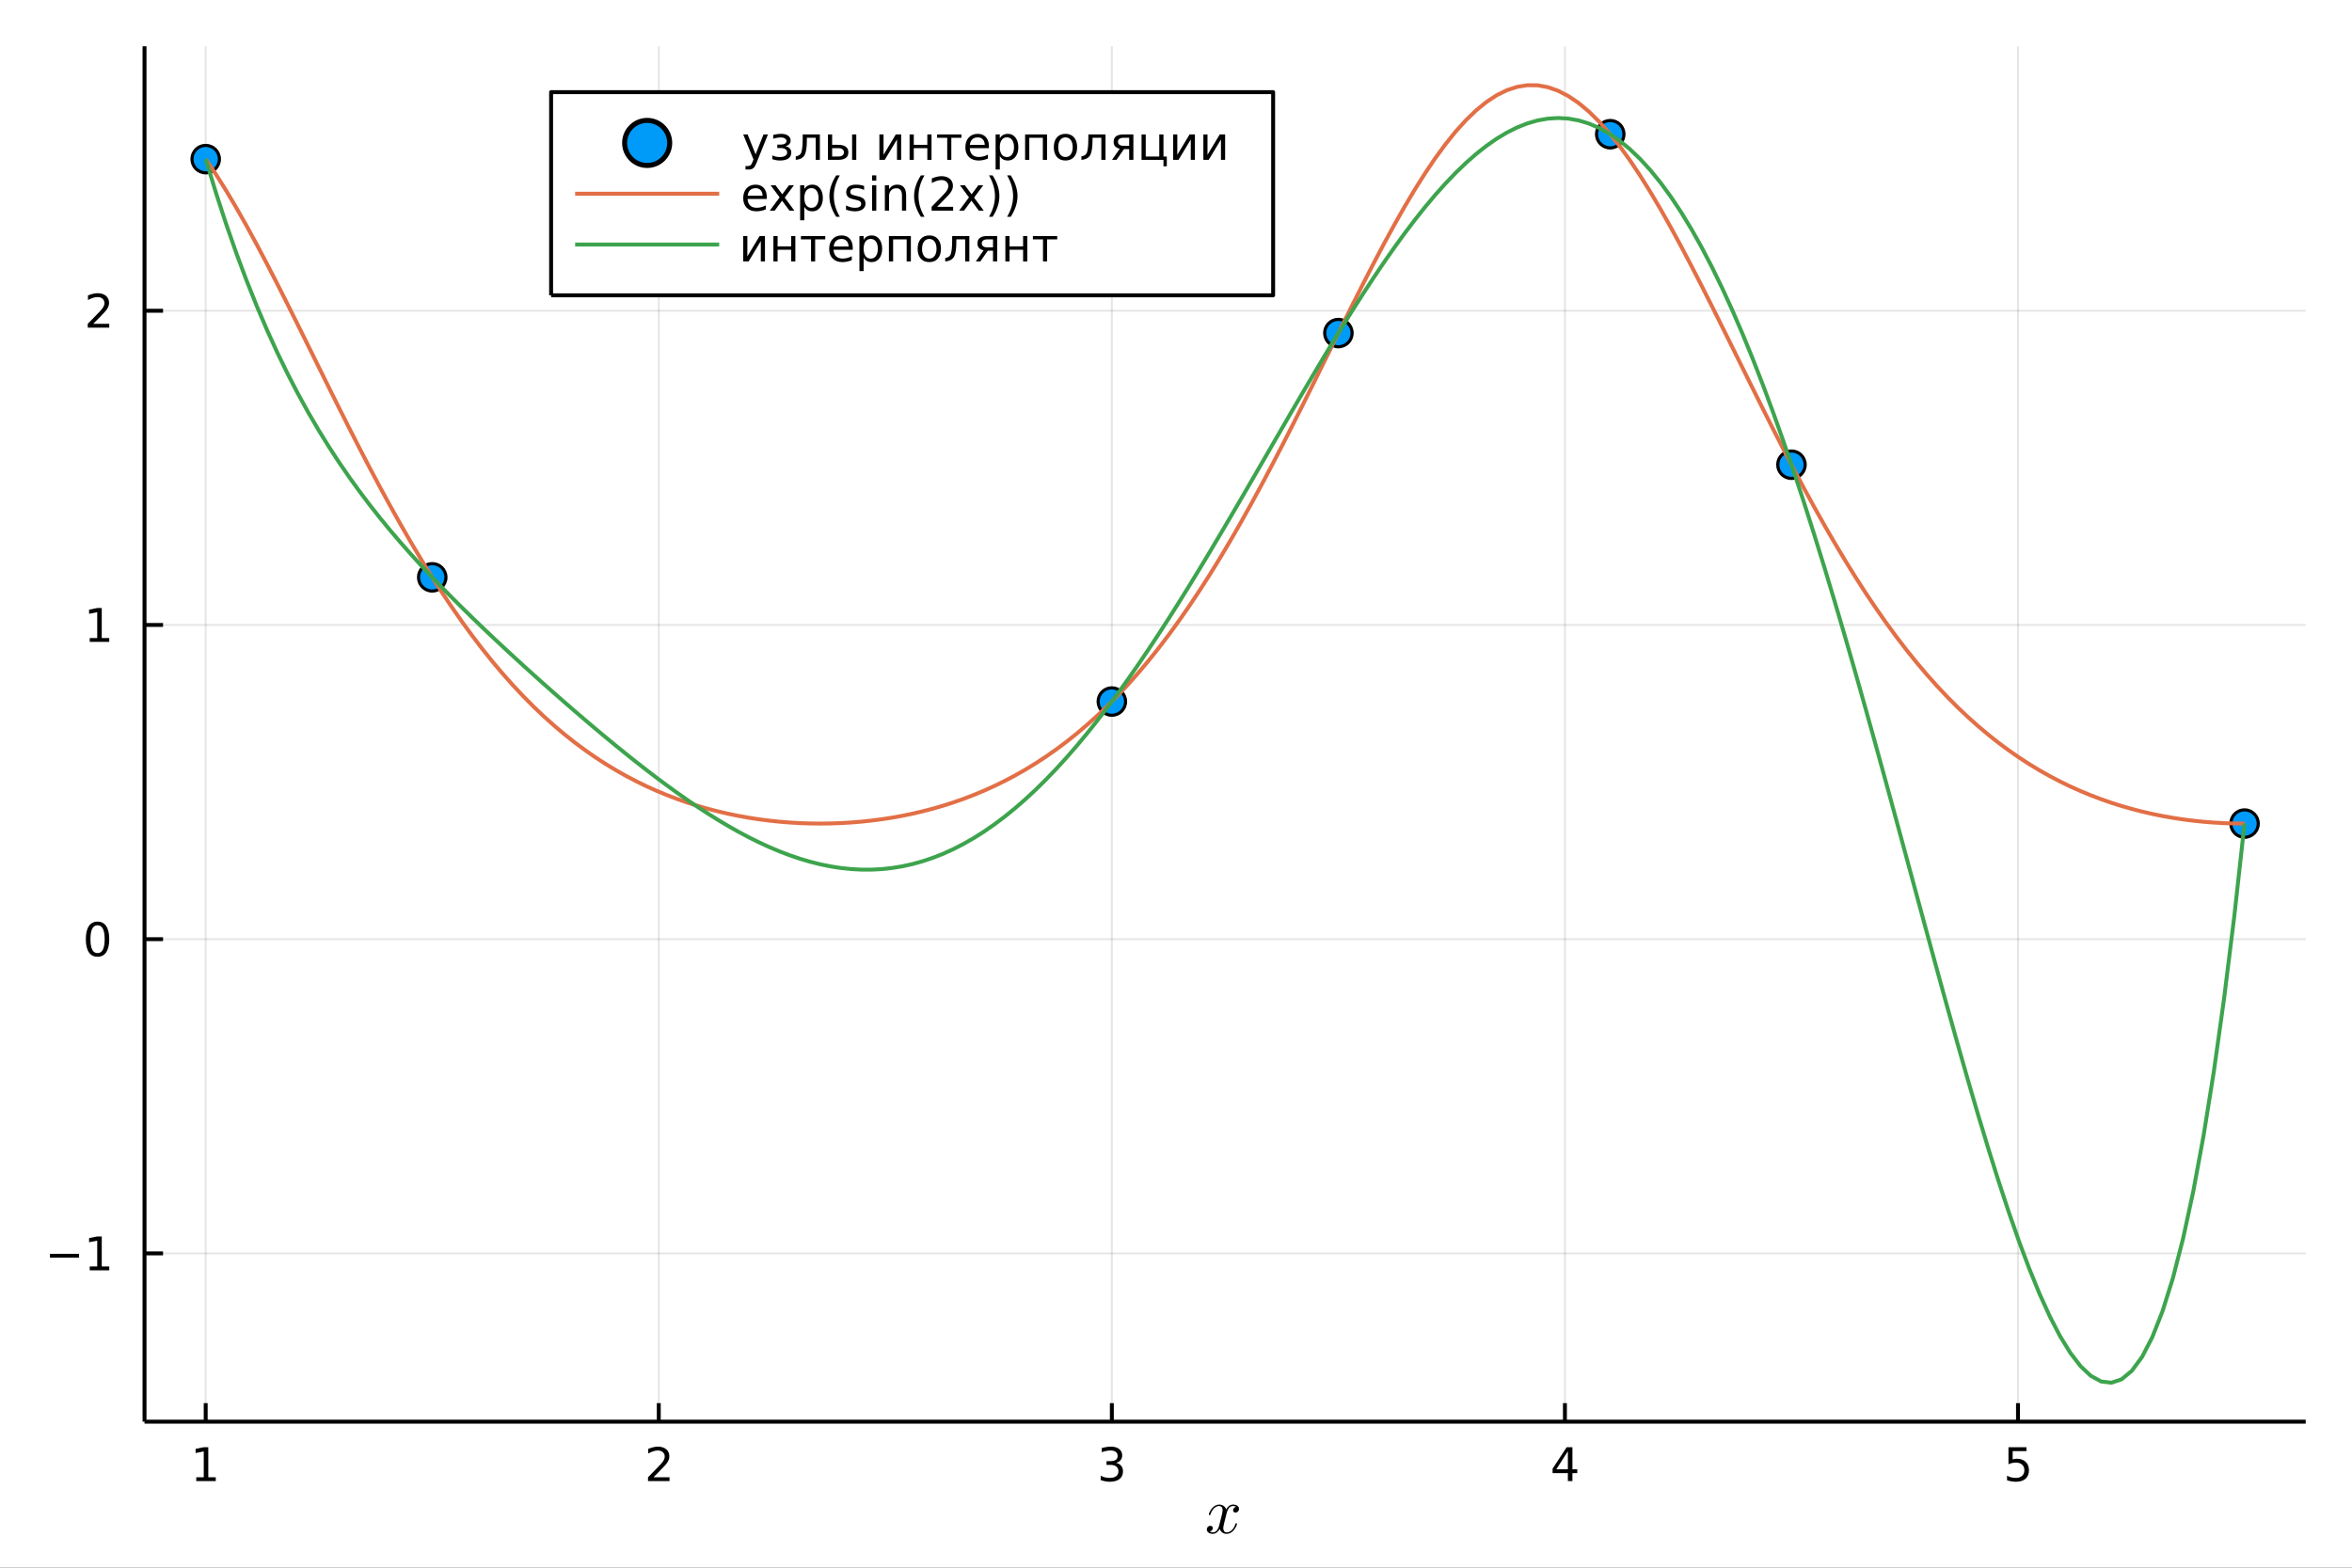 <?xml version="1.0" encoding="utf-8"?>
<svg xmlns="http://www.w3.org/2000/svg" xmlns:xlink="http://www.w3.org/1999/xlink" width="600" height="400" viewBox="0 0 2400 1600">
<rect x="0" y="0" width="2400" height="1600" fill="#333333" stroke="none"/>
<defs>
  <clipPath id="clip420">
    <rect x="0" y="0" width="2400" height="1600"/>
  </clipPath>
</defs>
<path clip-path="url(#clip420)" d="
M0 1600 L2400 1600 L2400 0 L0 0  Z
  " fill="#ffffff" fill-rule="evenodd" fill-opacity="1"/>
<defs>
  <clipPath id="clip421">
    <rect x="480" y="0" width="1681" height="1600"/>
  </clipPath>
</defs>
<defs>
  <clipPath id="clip422">
    <rect x="156" y="47" width="2198" height="1405"/>
  </clipPath>
</defs>
<path clip-path="url(#clip420)" d="
M147.478 1450.96 L2352.76 1450.96 L2352.76 47.244 L147.478 47.244  Z
  " fill="#ffffff" fill-rule="evenodd" fill-opacity="1"/>
<defs>
  <clipPath id="clip423">
    <rect x="147" y="47" width="2206" height="1405"/>
  </clipPath>
</defs>
<polyline clip-path="url(#clip423)" style="stroke:#000000; stroke-linecap:butt; stroke-linejoin:round; stroke-width:2; stroke-opacity:0.1; fill:none" points="
  209.891,1450.96 209.891,47.244 
  "/>
<polyline clip-path="url(#clip423)" style="stroke:#000000; stroke-linecap:butt; stroke-linejoin:round; stroke-width:2; stroke-opacity:0.1; fill:none" points="
  672.214,1450.96 672.214,47.244 
  "/>
<polyline clip-path="url(#clip423)" style="stroke:#000000; stroke-linecap:butt; stroke-linejoin:round; stroke-width:2; stroke-opacity:0.1; fill:none" points="
  1134.54,1450.96 1134.54,47.244 
  "/>
<polyline clip-path="url(#clip423)" style="stroke:#000000; stroke-linecap:butt; stroke-linejoin:round; stroke-width:2; stroke-opacity:0.1; fill:none" points="
  1596.86,1450.96 1596.86,47.244 
  "/>
<polyline clip-path="url(#clip423)" style="stroke:#000000; stroke-linecap:butt; stroke-linejoin:round; stroke-width:2; stroke-opacity:0.1; fill:none" points="
  2059.18,1450.96 2059.18,47.244 
  "/>
<polyline clip-path="url(#clip420)" style="stroke:#000000; stroke-linecap:butt; stroke-linejoin:round; stroke-width:4; stroke-opacity:1; fill:none" points="
  147.478,1450.96 2352.76,1450.96 
  "/>
<polyline clip-path="url(#clip420)" style="stroke:#000000; stroke-linecap:butt; stroke-linejoin:round; stroke-width:4; stroke-opacity:1; fill:none" points="
  209.891,1450.96 209.891,1432.06 
  "/>
<polyline clip-path="url(#clip420)" style="stroke:#000000; stroke-linecap:butt; stroke-linejoin:round; stroke-width:4; stroke-opacity:1; fill:none" points="
  672.214,1450.96 672.214,1432.06 
  "/>
<polyline clip-path="url(#clip420)" style="stroke:#000000; stroke-linecap:butt; stroke-linejoin:round; stroke-width:4; stroke-opacity:1; fill:none" points="
  1134.54,1450.96 1134.54,1432.06 
  "/>
<polyline clip-path="url(#clip420)" style="stroke:#000000; stroke-linecap:butt; stroke-linejoin:round; stroke-width:4; stroke-opacity:1; fill:none" points="
  1596.86,1450.96 1596.86,1432.06 
  "/>
<polyline clip-path="url(#clip420)" style="stroke:#000000; stroke-linecap:butt; stroke-linejoin:round; stroke-width:4; stroke-opacity:1; fill:none" points="
  2059.18,1450.96 2059.18,1432.06 
  "/>
<path clip-path="url(#clip420)" d="M200.273 1507.7 L207.912 1507.7 L207.912 1481.33 L199.602 1483 L199.602 1478.74 L207.866 1477.07 L212.542 1477.07 L212.542 1507.7 L220.181 1507.7 L220.181 1511.63 L200.273 1511.63 L200.273 1507.7 Z" fill="#000000" fill-rule="evenodd" fill-opacity="1" /><path clip-path="url(#clip420)" d="M666.867 1507.7 L683.186 1507.7 L683.186 1511.63 L661.242 1511.63 L661.242 1507.7 Q663.904 1504.94 668.487 1500.31 Q673.093 1495.66 674.274 1494.32 Q676.519 1491.79 677.399 1490.06 Q678.302 1488.3 678.302 1486.61 Q678.302 1483.85 676.357 1482.12 Q674.436 1480.38 671.334 1480.38 Q669.135 1480.38 666.681 1481.15 Q664.251 1481.91 661.473 1483.46 L661.473 1478.74 Q664.297 1477.6 666.751 1477.03 Q669.205 1476.45 671.242 1476.45 Q676.612 1476.45 679.806 1479.13 Q683.001 1481.82 683.001 1486.31 Q683.001 1488.44 682.191 1490.36 Q681.404 1492.26 679.297 1494.85 Q678.718 1495.52 675.617 1498.74 Q672.515 1501.93 666.867 1507.7 Z" fill="#000000" fill-rule="evenodd" fill-opacity="1" /><path clip-path="url(#clip420)" d="M1138.78 1493 Q1142.14 1493.72 1144.02 1495.98 Q1145.91 1498.25 1145.91 1501.59 Q1145.91 1506.7 1142.4 1509.5 Q1138.88 1512.3 1132.4 1512.3 Q1130.22 1512.3 1127.9 1511.86 Q1125.61 1511.45 1123.16 1510.59 L1123.16 1506.08 Q1125.1 1507.21 1127.42 1507.79 Q1129.73 1508.37 1132.26 1508.37 Q1136.65 1508.37 1138.95 1506.63 Q1141.26 1504.9 1141.26 1501.59 Q1141.26 1498.53 1139.11 1496.82 Q1136.98 1495.08 1133.16 1495.08 L1129.13 1495.08 L1129.13 1491.24 L1133.34 1491.24 Q1136.79 1491.24 1138.62 1489.87 Q1140.45 1488.48 1140.45 1485.89 Q1140.45 1483.23 1138.55 1481.82 Q1136.68 1480.38 1133.16 1480.38 Q1131.24 1480.38 1129.04 1480.8 Q1126.84 1481.22 1124.2 1482.1 L1124.2 1477.93 Q1126.86 1477.19 1129.18 1476.82 Q1131.52 1476.45 1133.58 1476.45 Q1138.9 1476.45 1142 1478.88 Q1145.1 1481.29 1145.1 1485.41 Q1145.1 1488.28 1143.46 1490.27 Q1141.82 1492.23 1138.78 1493 Z" fill="#000000" fill-rule="evenodd" fill-opacity="1" /><path clip-path="url(#clip420)" d="M1599.87 1481.15 L1588.06 1499.6 L1599.87 1499.6 L1599.87 1481.15 M1598.64 1477.07 L1604.52 1477.07 L1604.52 1499.6 L1609.45 1499.6 L1609.45 1503.48 L1604.52 1503.48 L1604.52 1511.63 L1599.87 1511.63 L1599.87 1503.48 L1584.27 1503.48 L1584.27 1498.97 L1598.64 1477.07 Z" fill="#000000" fill-rule="evenodd" fill-opacity="1" /><path clip-path="url(#clip420)" d="M2049.46 1477.07 L2067.82 1477.07 L2067.82 1481.01 L2053.74 1481.01 L2053.74 1489.48 Q2054.76 1489.13 2055.78 1488.97 Q2056.8 1488.79 2057.82 1488.79 Q2063.6 1488.79 2066.98 1491.96 Q2070.36 1495.13 2070.36 1500.54 Q2070.36 1506.12 2066.89 1509.22 Q2063.42 1512.3 2057.1 1512.3 Q2054.92 1512.3 2052.65 1511.93 Q2050.41 1511.56 2048 1510.82 L2048 1506.12 Q2050.08 1507.26 2052.31 1507.81 Q2054.53 1508.37 2057.01 1508.37 Q2061.01 1508.37 2063.35 1506.26 Q2065.69 1504.16 2065.69 1500.54 Q2065.69 1496.93 2063.35 1494.83 Q2061.01 1492.72 2057.01 1492.72 Q2055.13 1492.72 2053.26 1493.14 Q2051.4 1493.55 2049.46 1494.43 L2049.46 1477.07 Z" fill="#000000" fill-rule="evenodd" fill-opacity="1" /><path clip-path="url(#clip420)" d="M1264.29 1539.92 Q1264.29 1541.72 1263.16 1542.75 Q1262.04 1543.75 1260.75 1543.75 Q1259.52 1543.75 1258.88 1543.04 Q1258.24 1542.33 1258.24 1541.43 Q1258.24 1540.21 1259.14 1539.14 Q1260.04 1538.08 1261.39 1537.85 Q1260.07 1537.02 1258.11 1537.02 Q1256.82 1537.02 1255.69 1537.69 Q1254.6 1538.37 1253.92 1539.24 Q1253.28 1540.11 1252.7 1541.37 Q1252.15 1542.59 1251.92 1543.33 Q1251.73 1544.04 1251.57 1544.81 L1249.31 1553.83 Q1248.22 1558.11 1248.22 1559.63 Q1248.22 1561.49 1249.12 1562.75 Q1250.02 1563.97 1251.83 1563.97 Q1252.54 1563.97 1253.34 1563.78 Q1254.15 1563.55 1255.18 1562.98 Q1256.24 1562.36 1257.17 1561.46 Q1258.14 1560.53 1259.07 1558.95 Q1260.01 1557.37 1260.62 1555.34 Q1260.81 1554.63 1261.46 1554.63 Q1262.26 1554.63 1262.26 1555.28 Q1262.26 1555.83 1261.81 1556.98 Q1261.39 1558.11 1260.46 1559.59 Q1259.56 1561.04 1258.36 1562.36 Q1257.17 1563.65 1255.4 1564.55 Q1253.63 1565.46 1251.7 1565.46 Q1248.93 1565.46 1247.09 1563.97 Q1245.26 1562.49 1244.58 1560.43 Q1244.42 1560.72 1244.19 1561.11 Q1243.97 1561.49 1243.29 1562.36 Q1242.65 1563.2 1241.91 1563.84 Q1241.17 1564.46 1240.01 1564.94 Q1238.88 1565.46 1237.66 1565.46 Q1236.11 1565.46 1234.73 1565 Q1233.37 1564.55 1232.41 1563.52 Q1231.44 1562.49 1231.44 1561.08 Q1231.44 1559.5 1232.5 1558.4 Q1233.6 1557.27 1235.08 1557.27 Q1236.01 1557.27 1236.75 1557.82 Q1237.53 1558.37 1237.53 1559.56 Q1237.53 1560.88 1236.63 1561.88 Q1235.72 1562.88 1234.44 1563.14 Q1235.76 1563.97 1237.72 1563.97 Q1239.85 1563.97 1241.52 1562.11 Q1243.2 1560.24 1244 1557.11 Q1246 1549.61 1246.77 1546.26 Q1247.54 1542.88 1247.54 1541.43 Q1247.54 1540.08 1247.19 1539.14 Q1246.83 1538.21 1246.22 1537.79 Q1245.64 1537.34 1245.1 1537.18 Q1244.58 1537.02 1244 1537.02 Q1243.03 1537.02 1241.94 1537.4 Q1240.88 1537.79 1239.59 1538.69 Q1238.33 1539.56 1237.14 1541.37 Q1235.95 1543.17 1235.14 1545.65 Q1234.98 1546.39 1234.27 1546.39 Q1233.5 1546.36 1233.5 1545.71 Q1233.5 1545.17 1233.92 1544.04 Q1234.37 1542.88 1235.27 1541.43 Q1236.21 1539.98 1237.4 1538.69 Q1238.62 1537.37 1240.39 1536.47 Q1242.2 1535.57 1244.13 1535.57 Q1245 1535.57 1245.84 1535.76 Q1246.71 1535.92 1247.74 1536.41 Q1248.8 1536.89 1249.73 1537.95 Q1250.67 1539.01 1251.25 1540.56 Q1251.63 1539.82 1252.15 1539.11 Q1252.7 1538.4 1253.53 1537.53 Q1254.4 1536.63 1255.59 1536.12 Q1256.82 1535.57 1258.17 1535.57 Q1259.49 1535.57 1260.78 1535.92 Q1262.07 1536.24 1263.16 1537.31 Q1264.29 1538.34 1264.29 1539.92 Z" fill="#000000" fill-rule="evenodd" fill-opacity="1" /><polyline clip-path="url(#clip423)" style="stroke:#000000; stroke-linecap:butt; stroke-linejoin:round; stroke-width:2; stroke-opacity:0.1; fill:none" points="
  147.478,1279.2 2352.76,1279.2 
  "/>
<polyline clip-path="url(#clip423)" style="stroke:#000000; stroke-linecap:butt; stroke-linejoin:round; stroke-width:2; stroke-opacity:0.1; fill:none" points="
  147.478,958.518 2352.76,958.518 
  "/>
<polyline clip-path="url(#clip423)" style="stroke:#000000; stroke-linecap:butt; stroke-linejoin:round; stroke-width:2; stroke-opacity:0.1; fill:none" points="
  147.478,637.831 2352.76,637.831 
  "/>
<polyline clip-path="url(#clip423)" style="stroke:#000000; stroke-linecap:butt; stroke-linejoin:round; stroke-width:2; stroke-opacity:0.1; fill:none" points="
  147.478,317.144 2352.76,317.144 
  "/>
<polyline clip-path="url(#clip420)" style="stroke:#000000; stroke-linecap:butt; stroke-linejoin:round; stroke-width:4; stroke-opacity:1; fill:none" points="
  147.478,1450.96 147.478,47.244 
  "/>
<polyline clip-path="url(#clip420)" style="stroke:#000000; stroke-linecap:butt; stroke-linejoin:round; stroke-width:4; stroke-opacity:1; fill:none" points="
  147.478,1279.2 166.376,1279.2 
  "/>
<polyline clip-path="url(#clip420)" style="stroke:#000000; stroke-linecap:butt; stroke-linejoin:round; stroke-width:4; stroke-opacity:1; fill:none" points="
  147.478,958.518 166.376,958.518 
  "/>
<polyline clip-path="url(#clip420)" style="stroke:#000000; stroke-linecap:butt; stroke-linejoin:round; stroke-width:4; stroke-opacity:1; fill:none" points="
  147.478,637.831 166.376,637.831 
  "/>
<polyline clip-path="url(#clip420)" style="stroke:#000000; stroke-linecap:butt; stroke-linejoin:round; stroke-width:4; stroke-opacity:1; fill:none" points="
  147.478,317.144 166.376,317.144 
  "/>
<path clip-path="url(#clip420)" d="M50.992 1279.66 L80.668 1279.66 L80.668 1283.59 L50.992 1283.59 L50.992 1279.66 Z" fill="#000000" fill-rule="evenodd" fill-opacity="1" /><path clip-path="url(#clip420)" d="M91.571 1292.55 L99.21 1292.55 L99.21 1266.18 L90.899 1267.85 L90.899 1263.59 L99.163 1261.92 L103.839 1261.92 L103.839 1292.55 L111.478 1292.55 L111.478 1296.48 L91.571 1296.48 L91.571 1292.55 Z" fill="#000000" fill-rule="evenodd" fill-opacity="1" /><path clip-path="url(#clip420)" d="M99.534 944.317 Q95.922 944.317 94.094 947.881 Q92.288 951.423 92.288 958.553 Q92.288 965.659 94.094 969.224 Q95.922 972.765 99.534 972.765 Q103.168 972.765 104.973 969.224 Q106.802 965.659 106.802 958.553 Q106.802 951.423 104.973 947.881 Q103.168 944.317 99.534 944.317 M99.534 940.613 Q105.344 940.613 108.399 945.219 Q111.478 949.803 111.478 958.553 Q111.478 967.279 108.399 971.886 Q105.344 976.469 99.534 976.469 Q93.723 976.469 90.645 971.886 Q87.589 967.279 87.589 958.553 Q87.589 949.803 90.645 945.219 Q93.723 940.613 99.534 940.613 Z" fill="#000000" fill-rule="evenodd" fill-opacity="1" /><path clip-path="url(#clip420)" d="M91.571 651.176 L99.21 651.176 L99.21 624.81 L90.899 626.477 L90.899 622.218 L99.163 620.551 L103.839 620.551 L103.839 651.176 L111.478 651.176 L111.478 655.111 L91.571 655.111 L91.571 651.176 Z" fill="#000000" fill-rule="evenodd" fill-opacity="1" /><path clip-path="url(#clip420)" d="M95.159 330.489 L111.478 330.489 L111.478 334.424 L89.534 334.424 L89.534 330.489 Q92.196 327.735 96.779 323.105 Q101.385 318.452 102.566 317.11 Q104.811 314.586 105.691 312.85 Q106.594 311.091 106.594 309.401 Q106.594 306.647 104.649 304.911 Q102.728 303.175 99.626 303.175 Q97.427 303.175 94.973 303.938 Q92.543 304.702 89.765 306.253 L89.765 301.531 Q92.589 300.397 95.043 299.818 Q97.496 299.239 99.534 299.239 Q104.904 299.239 108.098 301.925 Q111.293 304.61 111.293 309.1 Q111.293 311.23 110.483 313.151 Q109.696 315.049 107.589 317.642 Q107.01 318.313 103.909 321.531 Q100.807 324.725 95.159 330.489 Z" fill="#000000" fill-rule="evenodd" fill-opacity="1" /><circle clip-path="url(#clip423)" cx="209.891" cy="162.388" r="14" fill="#009af9" fill-rule="evenodd" fill-opacity="1" stroke="#000000" stroke-opacity="1" stroke-width="3.2"/>
<circle clip-path="url(#clip423)" cx="441.053" cy="589.227" r="14" fill="#009af9" fill-rule="evenodd" fill-opacity="1" stroke="#000000" stroke-opacity="1" stroke-width="3.2"/>
<circle clip-path="url(#clip423)" cx="1134.54" cy="716.006" r="14" fill="#009af9" fill-rule="evenodd" fill-opacity="1" stroke="#000000" stroke-opacity="1" stroke-width="3.2"/>
<circle clip-path="url(#clip423)" cx="1365.7" cy="339.922" r="14" fill="#009af9" fill-rule="evenodd" fill-opacity="1" stroke="#000000" stroke-opacity="1" stroke-width="3.2"/>
<circle clip-path="url(#clip423)" cx="1643.09" cy="136.966" r="14" fill="#009af9" fill-rule="evenodd" fill-opacity="1" stroke="#000000" stroke-opacity="1" stroke-width="3.2"/>
<circle clip-path="url(#clip423)" cx="1828.02" cy="474.277" r="14" fill="#009af9" fill-rule="evenodd" fill-opacity="1" stroke="#000000" stroke-opacity="1" stroke-width="3.2"/>
<circle clip-path="url(#clip423)" cx="2290.34" cy="840.543" r="14" fill="#009af9" fill-rule="evenodd" fill-opacity="1" stroke="#000000" stroke-opacity="1" stroke-width="3.2"/>
<polyline clip-path="url(#clip423)" style="stroke:#e26f46; stroke-linecap:butt; stroke-linejoin:round; stroke-width:4; stroke-opacity:1; fill:none" points="
  209.891,162.388 220.346,177.953 230.8,194.604 241.255,212.226 251.71,230.7 262.164,249.905 272.619,269.721 283.073,290.029 293.528,310.712 303.982,331.658 
  314.437,352.756 324.891,373.906 335.346,395.01 345.8,415.977 356.255,436.726 366.709,457.181 377.164,477.274 387.618,496.944 398.073,516.141 408.527,534.818 
  418.982,552.937 429.437,570.468 439.891,587.386 450.346,603.672 460.8,619.314 471.255,634.304 481.709,648.638 492.164,662.318 502.618,675.347 513.073,687.735 
  523.527,699.491 533.982,710.629 544.436,721.163 554.891,731.109 565.345,740.485 575.8,749.31 586.254,757.602 596.709,765.381 607.163,772.666 617.618,779.476 
  628.073,785.831 638.527,791.75 648.982,797.251 659.436,802.35 669.891,807.066 680.345,811.413 690.8,815.408 701.254,819.065 711.709,822.397 722.163,825.415 
  732.618,828.133 743.072,830.56 753.527,832.706 763.981,834.578 774.436,836.186 784.89,837.534 795.345,838.628 805.799,839.473 816.254,840.073 826.709,840.429 
  837.163,840.544 847.618,840.417 858.072,840.048 868.527,839.436 878.981,838.577 889.436,837.47 899.89,836.108 910.345,834.487 920.799,832.601 931.254,830.441 
  941.708,827.999 952.163,825.266 962.617,822.231 973.072,818.883 983.526,815.209 993.981,811.196 1004.44,806.829 1014.89,802.094 1025.34,796.974 1035.8,791.452 
  1046.25,785.511 1056.71,779.132 1067.16,772.298 1077.62,764.987 1088.07,757.182 1098.53,748.863 1108.98,740.01 1119.44,730.605 1129.89,720.628 1140.34,710.063 
  1150.8,698.894 1161.25,687.105 1171.71,674.684 1182.16,661.621 1192.62,647.907 1203.07,633.539 1213.53,618.515 1223.98,602.839 1234.44,586.519 1244.89,569.569 
  1255.34,552.007 1265.8,533.857 1276.25,515.152 1286.71,495.93 1297.16,476.236 1307.62,456.123 1318.07,435.651 1328.53,414.889 1338.98,393.912 1349.43,372.804 
  1359.89,351.654 1370.34,330.561 1380.8,309.627 1391.25,288.96 1401.71,268.675 1412.16,248.888 1422.62,229.718 1433.07,211.285 1443.53,193.711 1453.98,177.113 
  1464.43,161.609 1474.89,147.307 1485.34,134.316 1495.8,122.731 1506.25,112.641 1516.71,104.127 1527.16,97.254 1537.62,92.079 1548.07,88.642 1558.53,86.972 
  1568.98,87.082 1579.43,88.972 1589.89,92.626 1600.34,98.015 1610.8,105.094 1621.25,113.808 1631.71,124.087 1642.16,135.851 1652.62,149.011 1663.07,163.467 
  1673.53,179.113 1683.98,195.838 1694.43,213.525 1704.89,232.056 1715.34,251.309 1725.8,271.164 1736.25,291.503 1746.71,312.209 1757.16,333.168 1767.62,354.274 
  1778.07,375.424 1788.53,396.521 1798.98,417.475 1809.43,438.205 1819.89,458.636 1830.34,478.7 1840.8,498.339 1851.25,517.499 1861.71,536.137 1872.16,554.215 
  1882.62,571.703 1893.07,588.576 1903.52,604.817 1913.98,620.412 1924.43,635.355 1934.89,649.642 1945.34,663.275 1955.8,676.258 1966.25,688.6 1976.71,700.311 
  1987.16,711.405 1997.62,721.896 2008.07,731.801 2018.52,741.137 2028.98,749.923 2039.43,758.177 2049.89,765.92 2060.34,773.17 2070.8,779.947 2081.25,786.271 
  2091.71,792.159 2102.16,797.63 2112.62,802.701 2123.07,807.39 2133.52,811.712 2143.98,815.682 2154.43,819.315 2164.89,822.624 2175.34,825.62 2185.8,828.317 
  2196.25,830.723 2206.71,832.849 2217.16,834.702 2227.62,836.291 2238.07,837.621 2248.52,838.697 2258.98,839.525 2269.43,840.107 2279.89,840.446 2290.34,840.543 
  
  "/>
<polyline clip-path="url(#clip423)" style="stroke:#3da44d; stroke-linecap:butt; stroke-linejoin:round; stroke-width:4; stroke-opacity:1; fill:none" points="
  209.891,162.388 220.346,196.725 230.8,228.766 241.255,258.679 251.71,286.621 262.164,312.742 272.619,337.184 283.073,360.082 293.528,381.562 303.982,401.742 
  314.437,420.735 324.891,438.646 335.346,455.572 345.8,471.607 356.255,486.835 366.709,501.336 377.164,515.184 387.618,528.446 398.073,541.187 408.527,553.463 
  418.982,565.326 429.437,576.825 439.891,588.003 450.346,598.898 460.8,609.546 471.255,619.976 481.709,630.214 492.164,640.285 502.618,650.208 513.073,659.998 
  523.527,669.669 533.982,679.231 544.436,688.69 554.891,698.052 565.345,707.318 575.8,716.488 586.254,725.559 596.709,734.527 607.163,743.386 617.618,752.127 
  628.073,760.74 638.527,769.215 648.982,777.537 659.436,785.694 669.891,793.671 680.345,801.451 690.8,809.018 701.254,816.354 711.709,823.442 722.163,830.262 
  732.618,836.795 743.072,843.024 753.527,848.927 763.981,854.486 774.436,859.681 784.89,864.493 795.345,868.903 805.799,872.892 816.254,876.441 826.709,879.533 
  837.163,882.15 847.618,884.276 858.072,885.894 868.527,886.989 878.981,887.547 889.436,887.555 899.89,886.999 910.345,885.868 920.799,884.152 931.254,881.841 
  941.708,878.928 952.163,875.405 962.617,871.266 973.072,866.508 983.526,861.128 993.981,855.123 1004.44,848.494 1014.89,841.242 1025.34,833.369 1035.8,824.88 
  1046.25,815.781 1056.71,806.078 1067.16,795.781 1077.62,784.9 1088.07,773.447 1098.53,761.436 1108.98,748.88 1119.44,735.797 1129.89,722.205 1140.34,708.124 
  1150.8,693.575 1161.25,678.58 1171.71,663.164 1182.16,647.352 1192.62,631.172 1203.07,614.652 1213.53,597.821 1223.98,580.713 1234.44,563.358 1244.89,545.791 
  1255.34,528.048 1265.8,510.164 1276.25,492.178 1286.71,474.127 1297.16,456.052 1307.62,437.994 1318.07,419.993 1328.53,402.094 1338.98,384.338 1349.43,366.77 
  1359.89,349.436 1370.34,332.379 1380.8,315.647 1391.25,299.285 1401.71,283.34 1412.16,267.859 1422.62,252.89 1433.07,238.478 1443.53,224.672 1453.98,211.519 
  1464.43,199.065 1474.89,187.357 1485.34,176.442 1495.8,166.363 1506.25,157.167 1516.71,148.898 1527.16,141.598 1537.62,135.31 1548.07,130.075 1558.53,125.933 
  1568.98,122.922 1579.43,121.079 1589.89,120.439 1600.34,121.036 1610.8,122.9 1621.25,126.062 1631.71,130.547 1642.16,136.381 1652.62,143.586 1663.07,152.18 
  1673.53,162.181 1683.98,173.601 1694.43,186.45 1704.89,200.736 1715.34,216.461 1725.8,233.624 1736.25,252.221 1746.71,272.244 1757.16,293.678 1767.62,316.507 
  1778.07,340.708 1788.53,366.255 1798.98,393.114 1809.43,421.248 1819.89,450.615 1830.34,481.165 1840.8,512.844 1851.25,545.591 1861.71,579.34 1872.16,614.015 
  1882.62,649.537 1893.07,685.819 1903.52,722.765 1913.98,760.273 1924.43,798.234 1934.89,836.529 1945.34,875.032 1955.8,913.609 1966.25,952.116 1976.71,990.402 
  1987.16,1028.3 1997.62,1065.65 2008.07,1102.27 2018.52,1137.96 2028.98,1172.52 2039.43,1205.75 2049.89,1237.42 2060.34,1267.29 2070.8,1295.13 2081.25,1320.68 
  2091.71,1343.66 2102.16,1363.81 2112.62,1380.82 2123.07,1394.39 2133.52,1404.21 2143.98,1409.94 2154.43,1411.23 2164.89,1407.73 2175.34,1399.06 2185.8,1384.84 
  2196.25,1364.66 2206.71,1338.1 2217.16,1304.73 2227.62,1264.1 2238.07,1215.74 2248.52,1159.17 2258.98,1093.89 2269.43,1019.38 2279.89,935.119 2290.34,840.543 
  
  "/>
<path clip-path="url(#clip420)" d="
M562.359 301.395 L1299.12 301.395 L1299.12 94.035 L562.359 94.035  Z
  " fill="#ffffff" fill-rule="evenodd" fill-opacity="1"/>
<polyline clip-path="url(#clip420)" style="stroke:#000000; stroke-linecap:butt; stroke-linejoin:round; stroke-width:4; stroke-opacity:1; fill:none" points="
  562.359,301.395 1299.12,301.395 1299.12,94.035 562.359,94.035 562.359,301.395 
  "/>
<circle clip-path="url(#clip420)" cx="660.371" cy="145.875" r="23" fill="#009af9" fill-rule="evenodd" fill-opacity="1" stroke="#000000" stroke-opacity="1" stroke-width="5.12"/>
<path clip-path="url(#clip420)" d="M772.226 165.562 Q770.42 170.192 768.707 171.604 Q766.994 173.016 764.124 173.016 L760.721 173.016 L760.721 169.451 L763.221 169.451 Q764.981 169.451 765.953 168.618 Q766.925 167.784 768.106 164.682 L768.869 162.738 L758.383 137.229 L762.897 137.229 L770.999 157.507 L779.101 137.229 L783.615 137.229 L772.226 165.562 Z" fill="#000000" fill-rule="evenodd" fill-opacity="1" /><path clip-path="url(#clip420)" d="M801.369 149.173 Q804.24 149.729 805.837 151.419 Q807.434 153.108 807.434 155.608 Q807.434 159.613 804.448 161.719 Q801.462 163.826 795.953 163.826 Q794.101 163.826 792.133 163.502 Q790.189 163.178 788.105 162.53 L788.105 158.571 Q789.749 159.428 791.717 159.868 Q793.684 160.284 795.837 160.284 Q799.332 160.284 801.277 158.988 Q803.244 157.692 803.244 155.608 Q803.244 153.571 801.508 152.345 Q799.772 151.095 796.601 151.095 L793.175 151.095 L793.175 147.576 L796.763 147.576 Q799.448 147.576 800.999 146.558 Q802.573 145.516 802.573 143.895 Q802.573 142.414 800.953 141.349 Q799.355 140.284 796.601 140.284 Q794.957 140.284 793.082 140.585 Q791.23 140.886 788.985 141.558 L788.985 137.692 Q791.254 137.136 793.221 136.858 Q795.189 136.581 796.948 136.581 Q801.485 136.581 804.101 138.409 Q806.74 140.215 806.74 143.479 Q806.74 145.632 805.351 147.136 Q803.962 148.618 801.369 149.173 Z" fill="#000000" fill-rule="evenodd" fill-opacity="1" /><path clip-path="url(#clip420)" d="M811.994 163.155 L811.994 159.613 Q816.207 158.965 817.503 156.048 Q819.078 151.951 819.078 141.465 L819.078 137.229 L836.601 137.229 L836.601 163.155 L832.341 163.155 L832.341 140.632 L823.337 140.632 L823.337 143.201 Q823.337 153.201 821.3 157.692 Q819.124 162.483 811.994 163.155 Z" fill="#000000" fill-rule="evenodd" fill-opacity="1" /><path clip-path="url(#clip420)" d="M869.494 137.229 L873.753 137.229 L873.753 163.155 L869.494 163.155 L869.494 137.229 M871.624 136.604 L871.624 136.604 M861.138 155.469 Q861.138 153.386 859.61 152.298 Q858.105 151.21 855.188 151.21 L849.124 151.21 L849.124 159.752 L855.188 159.752 Q858.105 159.752 859.61 158.664 Q861.138 157.553 861.138 155.469 M844.841 137.229 L849.124 137.229 L849.124 147.807 L855.374 147.807 Q860.327 147.807 862.989 149.706 Q865.675 151.581 865.675 155.469 Q865.675 159.358 862.989 161.256 Q860.327 163.155 855.374 163.155 L844.841 163.155 L844.841 137.229 Z" fill="#000000" fill-rule="evenodd" fill-opacity="1" /><path clip-path="url(#clip420)" d="M919.54 137.229 L919.54 163.155 L915.304 163.155 L915.304 142.345 L902.804 163.155 L897.341 163.155 L897.341 137.229 L901.577 137.229 L901.577 157.993 L914.054 137.229 L919.54 137.229 Z" fill="#000000" fill-rule="evenodd" fill-opacity="1" /><path clip-path="url(#clip420)" d="M928.151 137.229 L932.433 137.229 L932.433 147.807 L946.253 147.807 L946.253 137.229 L950.535 137.229 L950.535 163.155 L946.253 163.155 L946.253 151.21 L932.433 151.21 L932.433 163.155 L928.151 163.155 L928.151 137.229 Z" fill="#000000" fill-rule="evenodd" fill-opacity="1" /><path clip-path="url(#clip420)" d="M956.23 137.229 L981.067 137.229 L981.067 140.632 L970.743 140.632 L970.743 163.155 L966.554 163.155 L966.554 140.632 L956.23 140.632 L956.23 137.229 Z" fill="#000000" fill-rule="evenodd" fill-opacity="1" /><path clip-path="url(#clip420)" d="M1009.1 149.127 L1009.1 151.21 L989.516 151.21 Q989.794 155.608 992.155 157.923 Q994.54 160.215 998.776 160.215 Q1001.23 160.215 1003.52 159.613 Q1005.84 159.011 1008.1 157.807 L1008.1 161.835 Q1005.81 162.807 1003.41 163.317 Q1001 163.826 998.521 163.826 Q992.317 163.826 988.683 160.215 Q985.072 156.604 985.072 150.446 Q985.072 144.081 988.498 140.354 Q991.947 136.604 997.78 136.604 Q1003.01 136.604 1006.04 139.983 Q1009.1 143.34 1009.1 149.127 M1004.84 147.877 Q1004.79 144.382 1002.87 142.298 Q1000.97 140.215 997.827 140.215 Q994.262 140.215 992.109 142.229 Q989.979 144.243 989.655 147.9 L1004.84 147.877 Z" fill="#000000" fill-rule="evenodd" fill-opacity="1" /><path clip-path="url(#clip420)" d="M1020.21 159.266 L1020.21 173.016 L1015.93 173.016 L1015.93 137.229 L1020.21 137.229 L1020.21 141.164 Q1021.55 138.849 1023.59 137.738 Q1025.65 136.604 1028.5 136.604 Q1033.22 136.604 1036.16 140.354 Q1039.12 144.104 1039.12 150.215 Q1039.12 156.326 1036.16 160.076 Q1033.22 163.826 1028.5 163.826 Q1025.65 163.826 1023.59 162.715 Q1021.55 161.581 1020.21 159.266 M1034.7 150.215 Q1034.7 145.516 1032.76 142.854 Q1030.84 140.169 1027.46 140.169 Q1024.08 140.169 1022.13 142.854 Q1020.21 145.516 1020.21 150.215 Q1020.21 154.914 1022.13 157.599 Q1024.08 160.261 1027.46 160.261 Q1030.84 160.261 1032.76 157.599 Q1034.7 154.914 1034.7 150.215 Z" fill="#000000" fill-rule="evenodd" fill-opacity="1" /><path clip-path="url(#clip420)" d="M1068.4 137.229 L1068.4 163.155 L1064.12 163.155 L1064.12 140.632 L1050.3 140.632 L1050.3 163.155 L1046.02 163.155 L1046.02 137.229 L1068.4 137.229 Z" fill="#000000" fill-rule="evenodd" fill-opacity="1" /><path clip-path="url(#clip420)" d="M1087.22 140.215 Q1083.8 140.215 1081.81 142.9 Q1079.82 145.562 1079.82 150.215 Q1079.82 154.868 1081.78 157.553 Q1083.78 160.215 1087.22 160.215 Q1090.63 160.215 1092.62 157.53 Q1094.61 154.844 1094.61 150.215 Q1094.61 145.608 1092.62 142.923 Q1090.63 140.215 1087.22 140.215 M1087.22 136.604 Q1092.78 136.604 1095.95 140.215 Q1099.12 143.826 1099.12 150.215 Q1099.12 156.581 1095.95 160.215 Q1092.78 163.826 1087.22 163.826 Q1081.65 163.826 1078.47 160.215 Q1075.33 156.581 1075.33 150.215 Q1075.33 143.826 1078.47 140.215 Q1081.65 136.604 1087.22 136.604 Z" fill="#000000" fill-rule="evenodd" fill-opacity="1" /><path clip-path="url(#clip420)" d="M1103.47 163.155 L1103.47 159.613 Q1107.69 158.965 1108.98 156.048 Q1110.56 151.951 1110.56 141.465 L1110.56 137.229 L1128.08 137.229 L1128.08 163.155 L1123.82 163.155 L1123.82 140.632 L1114.82 140.632 L1114.82 143.201 Q1114.82 153.201 1112.78 157.692 Q1110.6 162.483 1103.47 163.155 Z" fill="#000000" fill-rule="evenodd" fill-opacity="1" /><path clip-path="url(#clip420)" d="M1140.77 144.706 Q1140.77 146.627 1142.25 147.715 Q1143.73 148.803 1146.48 148.803 L1152.22 148.803 L1152.22 140.632 L1146.48 140.632 Q1143.73 140.632 1142.25 141.696 Q1140.77 142.761 1140.77 144.706 M1134.7 163.155 L1142.62 151.789 Q1139.93 151.187 1138.15 149.613 Q1136.37 148.016 1136.37 144.706 Q1136.37 140.956 1138.84 139.104 Q1141.34 137.229 1146.37 137.229 L1156.51 137.229 L1156.51 163.155 L1152.22 163.155 L1152.22 152.206 L1146.92 152.206 L1139.28 163.155 L1134.7 163.155 Z" fill="#000000" fill-rule="evenodd" fill-opacity="1" /><path clip-path="url(#clip420)" d="M1187.22 163.155 L1164.84 163.155 L1164.84 137.229 L1169.12 137.229 L1169.12 159.752 L1182.94 159.752 L1182.94 137.229 L1187.22 137.229 L1187.22 159.752 L1190.63 159.752 L1190.63 169.706 L1187.22 169.706 L1187.22 163.155 Z" fill="#000000" fill-rule="evenodd" fill-opacity="1" /><path clip-path="url(#clip420)" d="M1219.31 137.229 L1219.31 163.155 L1215.07 163.155 L1215.07 142.345 L1202.57 163.155 L1197.11 163.155 L1197.11 137.229 L1201.34 137.229 L1201.34 157.993 L1213.82 137.229 L1219.31 137.229 Z" fill="#000000" fill-rule="evenodd" fill-opacity="1" /><path clip-path="url(#clip420)" d="M1250.12 137.229 L1250.12 163.155 L1245.88 163.155 L1245.88 142.345 L1233.38 163.155 L1227.92 163.155 L1227.92 137.229 L1232.15 137.229 L1232.15 157.993 L1244.63 137.229 L1250.12 137.229 Z" fill="#000000" fill-rule="evenodd" fill-opacity="1" /><polyline clip-path="url(#clip420)" style="stroke:#e26f46; stroke-linecap:butt; stroke-linejoin:round; stroke-width:4; stroke-opacity:1; fill:none" points="
  586.862,197.715 733.88,197.715 
  "/>
<path clip-path="url(#clip420)" d="M782.411 200.967 L782.411 203.05 L762.828 203.05 Q763.106 207.448 765.467 209.763 Q767.851 212.055 772.087 212.055 Q774.541 212.055 776.832 211.453 Q779.147 210.851 781.416 209.647 L781.416 213.675 Q779.124 214.647 776.717 215.157 Q774.309 215.666 771.832 215.666 Q765.629 215.666 761.995 212.055 Q758.383 208.444 758.383 202.286 Q758.383 195.921 761.809 192.194 Q765.258 188.444 771.092 188.444 Q776.323 188.444 779.356 191.823 Q782.411 195.18 782.411 200.967 M778.152 199.717 Q778.106 196.222 776.184 194.138 Q774.286 192.055 771.138 192.055 Q767.573 192.055 765.42 194.069 Q763.291 196.083 762.967 199.74 L778.152 199.717 Z" fill="#000000" fill-rule="evenodd" fill-opacity="1" /><path clip-path="url(#clip420)" d="M810.119 189.069 L800.744 201.685 L810.605 214.995 L805.582 214.995 L798.036 204.81 L790.49 214.995 L785.467 214.995 L795.536 201.43 L786.323 189.069 L791.346 189.069 L798.221 198.305 L805.096 189.069 L810.119 189.069 Z" fill="#000000" fill-rule="evenodd" fill-opacity="1" /><path clip-path="url(#clip420)" d="M820.744 211.106 L820.744 224.856 L816.462 224.856 L816.462 189.069 L820.744 189.069 L820.744 193.004 Q822.087 190.689 824.124 189.578 Q826.184 188.444 829.031 188.444 Q833.753 188.444 836.693 192.194 Q839.656 195.944 839.656 202.055 Q839.656 208.166 836.693 211.916 Q833.753 215.666 829.031 215.666 Q826.184 215.666 824.124 214.555 Q822.087 213.421 820.744 211.106 M835.235 202.055 Q835.235 197.356 833.29 194.694 Q831.369 192.009 827.99 192.009 Q824.61 192.009 822.665 194.694 Q820.744 197.356 820.744 202.055 Q820.744 206.754 822.665 209.439 Q824.61 212.101 827.99 212.101 Q831.369 212.101 833.29 209.439 Q835.235 206.754 835.235 202.055 Z" fill="#000000" fill-rule="evenodd" fill-opacity="1" /><path clip-path="url(#clip420)" d="M856.948 179.023 Q853.846 184.347 852.341 189.555 Q850.837 194.763 850.837 200.11 Q850.837 205.458 852.341 210.712 Q853.869 215.944 856.948 221.245 L853.244 221.245 Q849.772 215.805 848.036 210.55 Q846.323 205.296 846.323 200.11 Q846.323 194.948 848.036 189.717 Q849.749 184.486 853.244 179.023 L856.948 179.023 Z" fill="#000000" fill-rule="evenodd" fill-opacity="1" /><path clip-path="url(#clip420)" d="M881.739 189.833 L881.739 193.86 Q879.934 192.935 877.989 192.472 Q876.045 192.009 873.962 192.009 Q870.79 192.009 869.193 192.981 Q867.619 193.953 867.619 195.898 Q867.619 197.379 868.753 198.235 Q869.887 199.069 873.313 199.833 L874.772 200.157 Q879.309 201.129 881.207 202.911 Q883.128 204.671 883.128 207.842 Q883.128 211.453 880.258 213.559 Q877.411 215.666 872.411 215.666 Q870.327 215.666 868.059 215.249 Q865.813 214.856 863.313 214.046 L863.313 209.647 Q865.675 210.874 867.966 211.499 Q870.258 212.101 872.503 212.101 Q875.512 212.101 877.133 211.083 Q878.753 210.041 878.753 208.166 Q878.753 206.43 877.573 205.504 Q876.415 204.578 872.457 203.722 L870.975 203.374 Q867.017 202.541 865.258 200.828 Q863.499 199.092 863.499 196.083 Q863.499 192.425 866.091 190.435 Q868.684 188.444 873.452 188.444 Q875.813 188.444 877.897 188.791 Q879.98 189.138 881.739 189.833 Z" fill="#000000" fill-rule="evenodd" fill-opacity="1" /><path clip-path="url(#clip420)" d="M889.911 189.069 L894.17 189.069 L894.17 214.995 L889.911 214.995 L889.911 189.069 M889.911 178.976 L894.17 178.976 L894.17 184.37 L889.911 184.37 L889.911 178.976 Z" fill="#000000" fill-rule="evenodd" fill-opacity="1" /><path clip-path="url(#clip420)" d="M924.633 199.347 L924.633 214.995 L920.373 214.995 L920.373 199.485 Q920.373 195.805 918.938 193.976 Q917.503 192.148 914.633 192.148 Q911.184 192.148 909.193 194.347 Q907.202 196.546 907.202 200.342 L907.202 214.995 L902.92 214.995 L902.92 189.069 L907.202 189.069 L907.202 193.097 Q908.73 190.759 910.79 189.601 Q912.873 188.444 915.582 188.444 Q920.049 188.444 922.341 191.222 Q924.633 193.976 924.633 199.347 Z" fill="#000000" fill-rule="evenodd" fill-opacity="1" /><path clip-path="url(#clip420)" d="M943.359 179.023 Q940.257 184.347 938.753 189.555 Q937.248 194.763 937.248 200.11 Q937.248 205.458 938.753 210.712 Q940.281 215.944 943.359 221.245 L939.656 221.245 Q936.183 215.805 934.447 210.55 Q932.734 205.296 932.734 200.11 Q932.734 194.948 934.447 189.717 Q936.16 184.486 939.656 179.023 L943.359 179.023 Z" fill="#000000" fill-rule="evenodd" fill-opacity="1" /><path clip-path="url(#clip420)" d="M956.253 211.059 L972.572 211.059 L972.572 214.995 L950.628 214.995 L950.628 211.059 Q953.29 208.305 957.873 203.675 Q962.48 199.022 963.66 197.68 Q965.905 195.157 966.785 193.421 Q967.688 191.661 967.688 189.972 Q967.688 187.217 965.743 185.481 Q963.822 183.745 960.72 183.745 Q958.521 183.745 956.068 184.509 Q953.637 185.273 950.859 186.823 L950.859 182.101 Q953.683 180.967 956.137 180.388 Q958.591 179.81 960.628 179.81 Q965.998 179.81 969.192 182.495 Q972.387 185.18 972.387 189.671 Q972.387 191.8 971.577 193.722 Q970.79 195.62 968.683 198.212 Q968.105 198.884 965.003 202.101 Q961.901 205.296 956.253 211.059 Z" fill="#000000" fill-rule="evenodd" fill-opacity="1" /><path clip-path="url(#clip420)" d="M1003.34 189.069 L993.961 201.685 L1003.82 214.995 L998.799 214.995 L991.253 204.81 L983.706 214.995 L978.683 214.995 L988.753 201.43 L979.54 189.069 L984.563 189.069 L991.438 198.305 L998.313 189.069 L1003.34 189.069 Z" fill="#000000" fill-rule="evenodd" fill-opacity="1" /><path clip-path="url(#clip420)" d="M1009.17 179.023 L1012.87 179.023 Q1016.35 184.486 1018.06 189.717 Q1019.79 194.948 1019.79 200.11 Q1019.79 205.296 1018.06 210.55 Q1016.35 215.805 1012.87 221.245 L1009.17 221.245 Q1012.25 215.944 1013.75 210.712 Q1015.28 205.458 1015.28 200.11 Q1015.28 194.763 1013.75 189.555 Q1012.25 184.347 1009.17 179.023 Z" fill="#000000" fill-rule="evenodd" fill-opacity="1" /><path clip-path="url(#clip420)" d="M1027.66 179.023 L1031.37 179.023 Q1034.84 184.486 1036.55 189.717 Q1038.29 194.948 1038.29 200.11 Q1038.29 205.296 1036.55 210.55 Q1034.84 215.805 1031.37 221.245 L1027.66 221.245 Q1030.74 215.944 1032.25 210.712 Q1033.78 205.458 1033.78 200.11 Q1033.78 194.763 1032.25 189.555 Q1030.74 184.347 1027.66 179.023 Z" fill="#000000" fill-rule="evenodd" fill-opacity="1" /><polyline clip-path="url(#clip420)" style="stroke:#3da44d; stroke-linecap:butt; stroke-linejoin:round; stroke-width:4; stroke-opacity:1; fill:none" points="
  586.862,249.555 733.88,249.555 
  "/>
<path clip-path="url(#clip420)" d="M780.582 240.909 L780.582 266.835 L776.346 266.835 L776.346 246.025 L763.846 266.835 L758.383 266.835 L758.383 240.909 L762.62 240.909 L762.62 261.673 L775.096 240.909 L780.582 240.909 Z" fill="#000000" fill-rule="evenodd" fill-opacity="1" /><path clip-path="url(#clip420)" d="M789.193 240.909 L793.476 240.909 L793.476 251.487 L807.295 251.487 L807.295 240.909 L811.578 240.909 L811.578 266.835 L807.295 266.835 L807.295 254.89 L793.476 254.89 L793.476 266.835 L789.193 266.835 L789.193 240.909 Z" fill="#000000" fill-rule="evenodd" fill-opacity="1" /><path clip-path="url(#clip420)" d="M817.272 240.909 L842.11 240.909 L842.11 244.312 L831.786 244.312 L831.786 266.835 L827.596 266.835 L827.596 244.312 L817.272 244.312 L817.272 240.909 Z" fill="#000000" fill-rule="evenodd" fill-opacity="1" /><path clip-path="url(#clip420)" d="M870.142 252.807 L870.142 254.89 L850.559 254.89 Q850.837 259.288 853.198 261.603 Q855.582 263.895 859.818 263.895 Q862.272 263.895 864.563 263.293 Q866.878 262.691 869.147 261.487 L869.147 265.515 Q866.855 266.487 864.448 266.997 Q862.04 267.506 859.563 267.506 Q853.36 267.506 849.726 263.895 Q846.114 260.284 846.114 254.126 Q846.114 247.761 849.54 244.034 Q852.989 240.284 858.823 240.284 Q864.054 240.284 867.087 243.663 Q870.142 247.02 870.142 252.807 M865.883 251.557 Q865.837 248.062 863.915 245.978 Q862.017 243.895 858.869 243.895 Q855.304 243.895 853.151 245.909 Q851.022 247.923 850.698 251.58 L865.883 251.557 Z" fill="#000000" fill-rule="evenodd" fill-opacity="1" /><path clip-path="url(#clip420)" d="M881.253 262.946 L881.253 276.696 L876.971 276.696 L876.971 240.909 L881.253 240.909 L881.253 244.844 Q882.596 242.529 884.633 241.418 Q886.693 240.284 889.54 240.284 Q894.262 240.284 897.202 244.034 Q900.165 247.784 900.165 253.895 Q900.165 260.006 897.202 263.756 Q894.262 267.506 889.54 267.506 Q886.693 267.506 884.633 266.395 Q882.596 265.261 881.253 262.946 M895.744 253.895 Q895.744 249.196 893.799 246.534 Q891.878 243.849 888.498 243.849 Q885.119 243.849 883.174 246.534 Q881.253 249.196 881.253 253.895 Q881.253 258.594 883.174 261.279 Q885.119 263.941 888.498 263.941 Q891.878 263.941 893.799 261.279 Q895.744 258.594 895.744 253.895 Z" fill="#000000" fill-rule="evenodd" fill-opacity="1" /><path clip-path="url(#clip420)" d="M929.447 240.909 L929.447 266.835 L925.165 266.835 L925.165 244.312 L911.346 244.312 L911.346 266.835 L907.063 266.835 L907.063 240.909 L929.447 240.909 Z" fill="#000000" fill-rule="evenodd" fill-opacity="1" /><path clip-path="url(#clip420)" d="M948.267 243.895 Q944.841 243.895 942.85 246.58 Q940.859 249.242 940.859 253.895 Q940.859 258.548 942.827 261.233 Q944.818 263.895 948.267 263.895 Q951.669 263.895 953.66 261.21 Q955.651 258.524 955.651 253.895 Q955.651 249.288 953.66 246.603 Q951.669 243.895 948.267 243.895 M948.267 240.284 Q953.822 240.284 956.993 243.895 Q960.165 247.506 960.165 253.895 Q960.165 260.261 956.993 263.895 Q953.822 267.506 948.267 267.506 Q942.688 267.506 939.517 263.895 Q936.369 260.261 936.369 253.895 Q936.369 247.506 939.517 243.895 Q942.688 240.284 948.267 240.284 Z" fill="#000000" fill-rule="evenodd" fill-opacity="1" /><path clip-path="url(#clip420)" d="M964.517 266.835 L964.517 263.293 Q968.73 262.645 970.026 259.728 Q971.6 255.631 971.6 245.145 L971.6 240.909 L989.123 240.909 L989.123 266.835 L984.864 266.835 L984.864 244.312 L975.859 244.312 L975.859 246.881 Q975.859 256.881 973.822 261.372 Q971.646 266.163 964.517 266.835 Z" fill="#000000" fill-rule="evenodd" fill-opacity="1" /><path clip-path="url(#clip420)" d="M1001.81 248.386 Q1001.81 250.307 1003.29 251.395 Q1004.77 252.483 1007.53 252.483 L1013.27 252.483 L1013.27 244.312 L1007.53 244.312 Q1004.77 244.312 1003.29 245.376 Q1001.81 246.441 1001.81 248.386 M995.743 266.835 L1003.66 255.469 Q1000.97 254.867 999.192 253.293 Q997.41 251.696 997.41 248.386 Q997.41 244.636 999.887 242.784 Q1002.39 240.909 1007.41 240.909 L1017.55 240.909 L1017.55 266.835 L1013.27 266.835 L1013.27 255.886 L1007.97 255.886 L1000.33 266.835 L995.743 266.835 Z" fill="#000000" fill-rule="evenodd" fill-opacity="1" /><path clip-path="url(#clip420)" d="M1025.88 240.909 L1030.16 240.909 L1030.16 251.487 L1043.98 251.487 L1043.98 240.909 L1048.27 240.909 L1048.27 266.835 L1043.98 266.835 L1043.98 254.89 L1030.16 254.89 L1030.16 266.835 L1025.88 266.835 L1025.88 240.909 Z" fill="#000000" fill-rule="evenodd" fill-opacity="1" /><path clip-path="url(#clip420)" d="M1053.96 240.909 L1078.8 240.909 L1078.8 244.312 L1068.47 244.312 L1068.47 266.835 L1064.28 266.835 L1064.28 244.312 L1053.96 244.312 L1053.96 240.909 Z" fill="#000000" fill-rule="evenodd" fill-opacity="1" /></svg>
